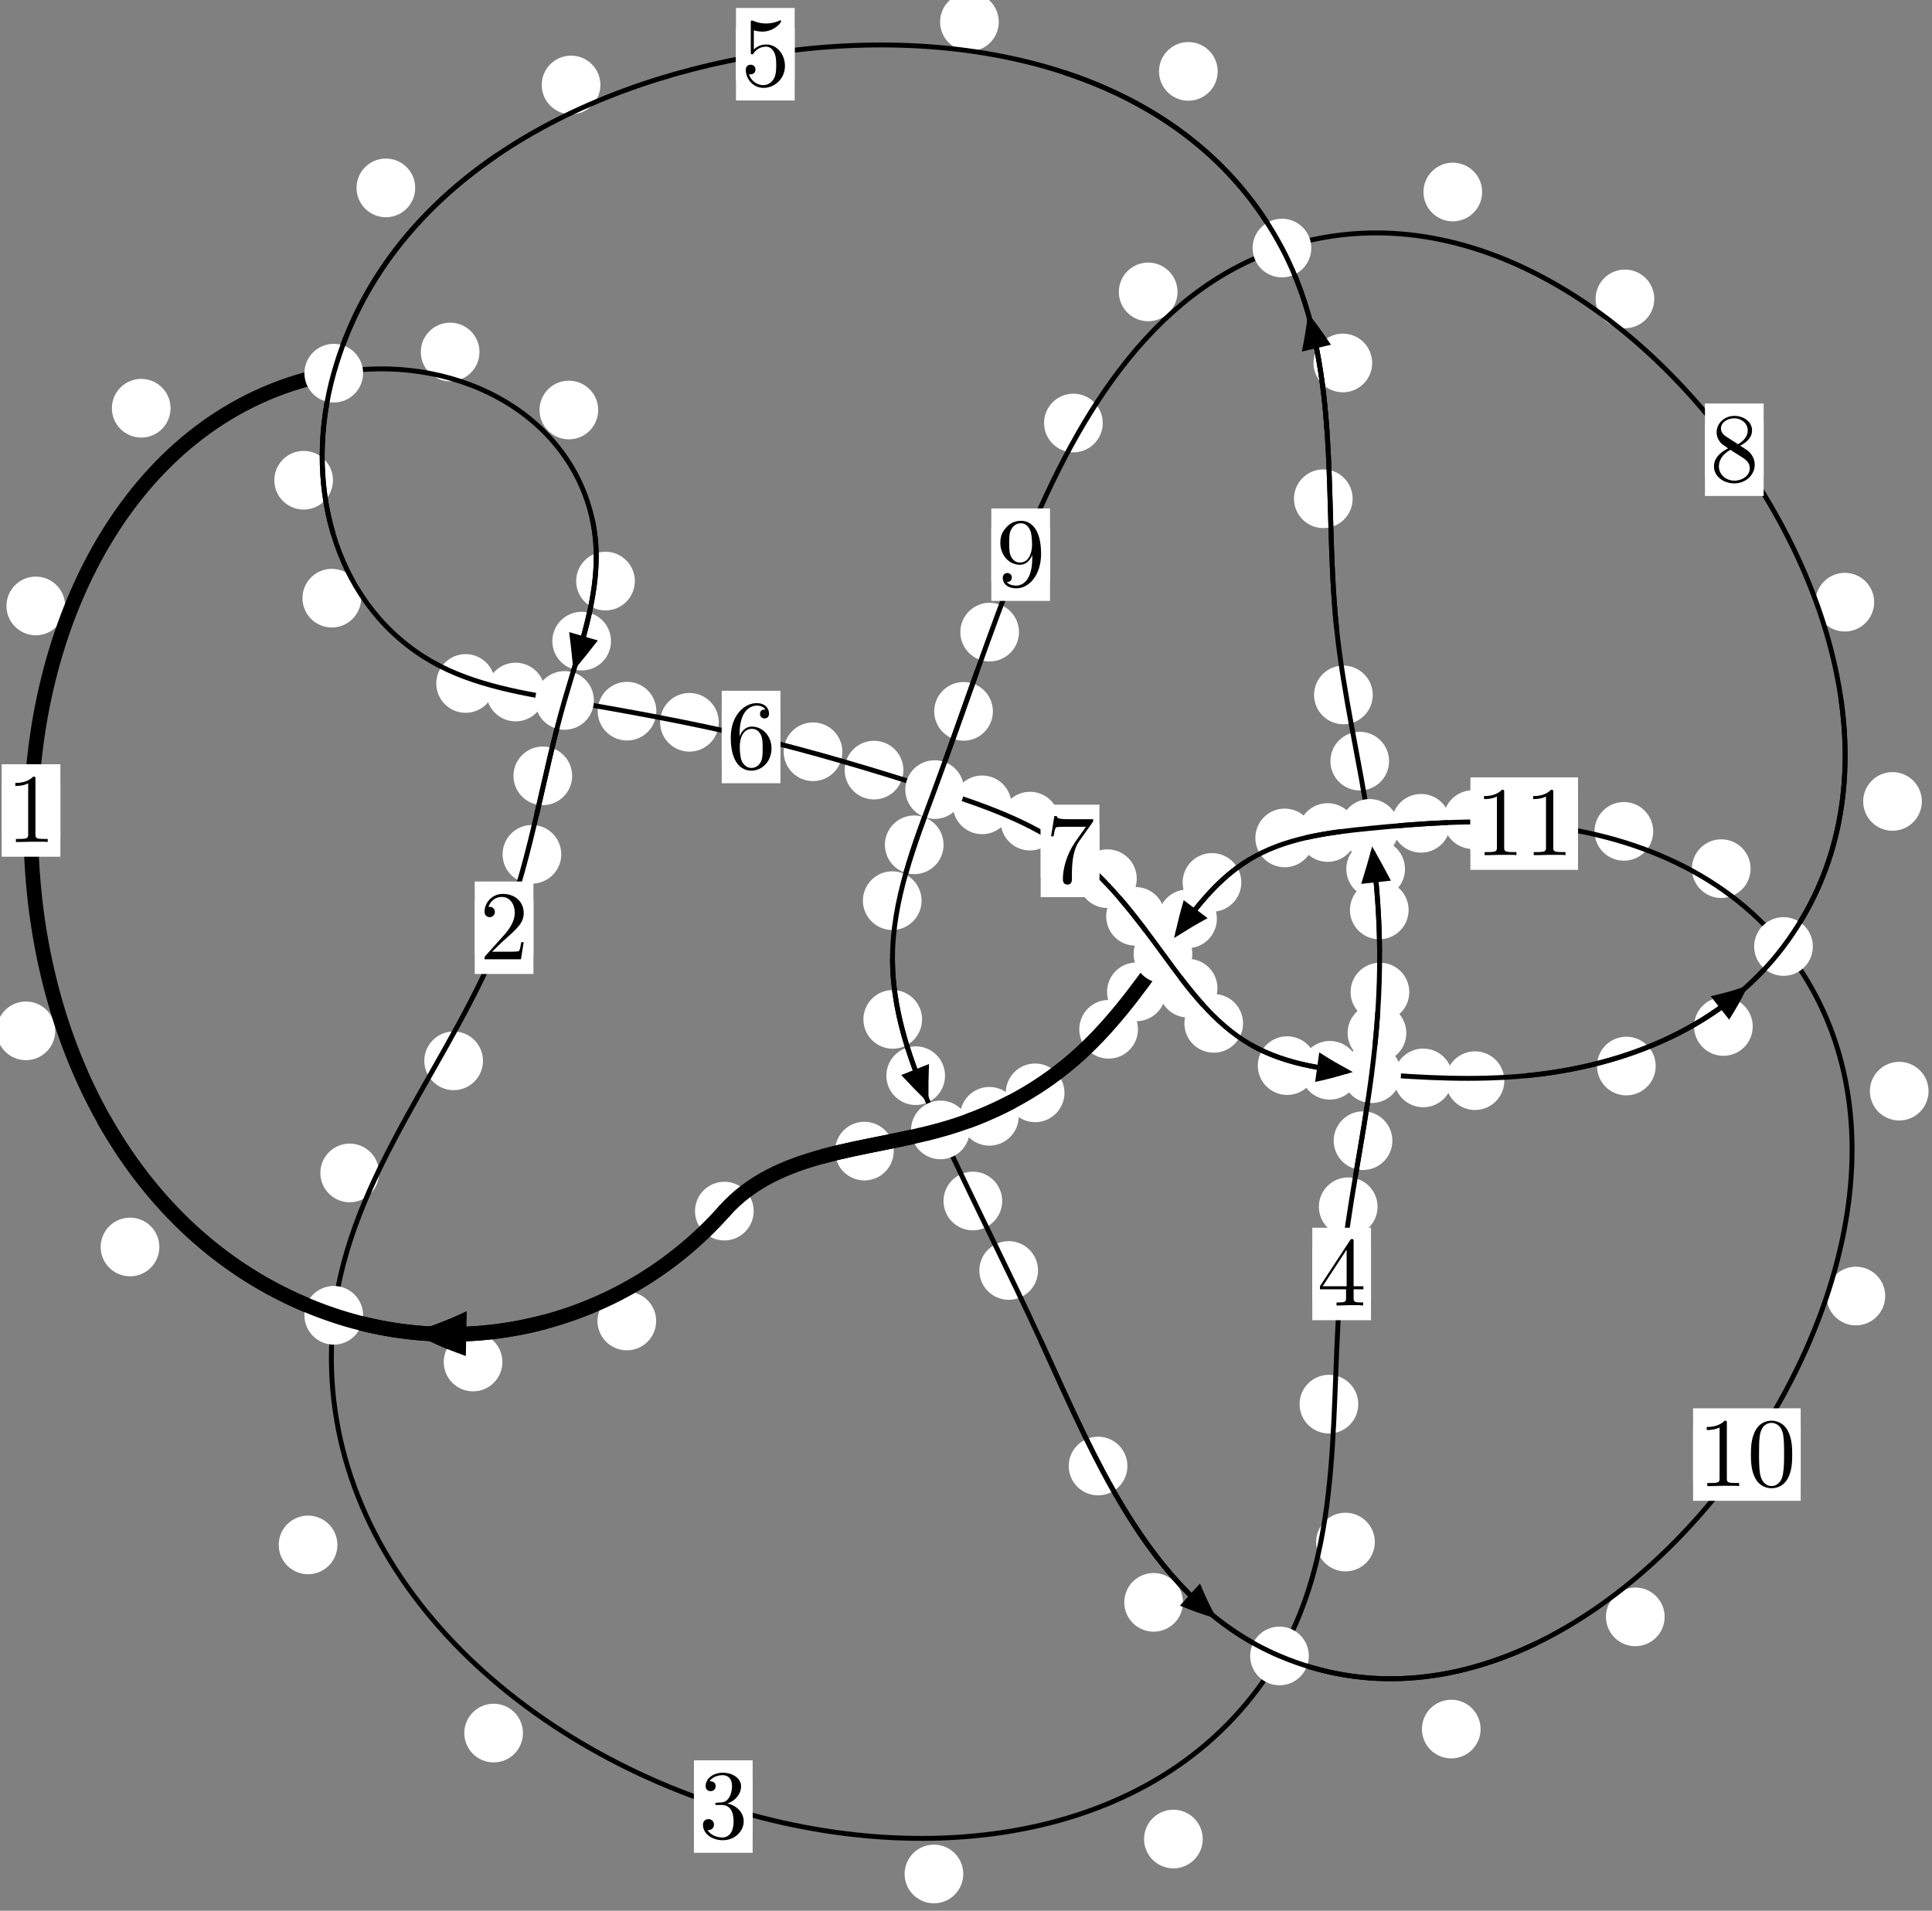 <?xml version="1.0"?>
<!-- Created by MetaPost 1.999 on 2021.07.06:0006 -->
<svg version="1.1" xmlns="http://www.w3.org/2000/svg" xmlns:xlink="http://www.w3.org/1999/xlink" width="196.815" height="194.664" viewBox="0 0 196.815 194.664">
<rect x="0" y="0" width="196.815" height="194.664" fill="#808080" stroke="none"/>
<!-- Original BoundingBox: -34.350357 -59.905960 162.464401 134.757782 -->
  <defs>
    <g transform="scale(0.01,0.01)" id="GLYPHcmr10_48">
      <path style="fill-rule: evenodd;" d="M460 -320C460 -400,455 -480,420 -554C374 -650,292 -666,250 -666C190 -666,117 -640,76 -547C44 -478,39 -400,39 -320C39 -245,43 -155,84 -79C127 2,200 22,249 22C303 22,379 1,423 -94C455 -163,460 -241,460 -320M249 -0C210 -0,151 -25,133 -121C122 -181,122 -273,122 -332C122 -396,122 -462,130 -516C149 -635,224 -644,249 -644C282 -644,348 -626,367 -527C377 -471,377 -395,377 -332C377 -257,377 -189,366 -125C351 -30,294 -0,249 -0"></path>
    </g>
    <g transform="scale(0.01,0.01)" id="GLYPHcmr10_49">
      <path style="fill-rule: evenodd;" d="M294 -640C294 -664,294 -666,271 -666C209 -602,121 -602,89 -602L89 -571C109 -571,168 -571,220 -597L220 -79C220 -43,217 -31,127 -31L95 -31L95 -0L257 -0L130 -3L217 -3L257 -3L297 -3L384 -3L419 -0L419 -31L387 -31C297 -31,294 -42,294 -79"></path>
    </g>
    <g transform="scale(0.01,0.01)" id="GLYPHcmr10_50">
      <path style="fill-rule: evenodd;" d="M127 -77L233 -180C389 -318,449 -372,449 -472C449 -586,359 -666,237 -666C124 -666,50 -574,50 -485C50 -429,100 -429,103 -429C120 -429,155 -441,155 -482C155 -508,137 -534,102 -534C94 -534,92 -534,89 -533C112 -598,166 -635,224 -635C315 -635,358 -554,358 -472C358 -392,308 -313,253 -251L61 -37C50 -26,50 -24,50 -0L421 -0L449 -174L424 -174C419 -144,412 -100,402 -85C395 -77,329 -77,307 -77"></path>
    </g>
    <g transform="scale(0.01,0.01)" id="GLYPHcmr10_51">
      <path style="fill-rule: evenodd;" d="M290 -352C372 -379,430 -449,430 -528C430 -610,342 -666,246 -666C145 -666,69 -606,69 -530C69 -497,91 -478,120 -478C151 -478,171 -500,171 -529C171 -579,124 -579,109 -579C140 -628,206 -641,242 -641C283 -641,338 -619,338 -529C338 -517,336 -459,310 -415C280 -367,246 -364,221 -363C213 -362,189 -360,182 -360C174 -359,167 -358,167 -348C167 -337,174 -337,191 -337L235 -337C317 -337,354 -269,354 -171C354 -35,285 -6,241 -6C198 -6,123 -23,88 -82C123 -77,154 -99,154 -137C154 -173,127 -193,98 -193C74 -193,42 -179,42 -135C42 -44,135 22,244 22C366 22,457 -69,457 -171C457 -253,394 -331,290 -352"></path>
    </g>
    <g transform="scale(0.01,0.01)" id="GLYPHcmr10_52">
      <path style="fill-rule: evenodd;" d="M294 -165L294 -78C294 -42,292 -31,218 -31L197 -31L197 -0L332 -0L238 -3L290 -3L332 -3L374 -3L427 -3L468 -0L468 -31L447 -31C373 -31,371 -42,371 -78L371 -165L471 -165L471 -196L371 -196L371 -651C371 -671,371 -677,355 -677C346 -677,343 -677,335 -665L28 -196L28 -165M300 -196L56 -196L300 -569"></path>
    </g>
    <g transform="scale(0.01,0.01)" id="GLYPHcmr10_53">
      <path style="fill-rule: evenodd;" d="M449 -201C449 -320,367 -420,259 -420C211 -420,168 -404,132 -369L132 -564C152 -558,185 -551,217 -551C340 -551,410 -642,410 -655C410 -661,407 -666,400 -666C399 -666,397 -666,392 -663C372 -654,323 -634,256 -634C216 -634,170 -641,123 -662C115 -665,113 -665,111 -665C101 -665,101 -657,101 -641L101 -345C101 -327,101 -319,115 -319C122 -319,124 -322,128 -328C139 -344,176 -398,257 -398C309 -398,334 -352,342 -334C358 -297,360 -258,360 -208C360 -173,360 -113,336 -71C312 -32,275 -6,229 -6C156 -6,99 -59,82 -118C85 -117,88 -116,99 -116C132 -116,149 -141,149 -165C149 -189,132 -214,99 -214C85 -214,50 -207,50 -161C50 -75,119 22,231 22C347 22,449 -74,449 -201"></path>
    </g>
    <g transform="scale(0.01,0.01)" id="GLYPHcmr10_54">
      <path style="fill-rule: evenodd;" d="M132 -328L132 -352C132 -605,256 -641,307 -641C331 -641,373 -635,395 -601C380 -601,340 -601,340 -556C340 -525,364 -510,386 -510C402 -510,432 -519,432 -558C432 -618,388 -666,305 -666C177 -666,42 -537,42 -316C42 -49,158 22,251 22C362 22,457 -72,457 -204C457 -331,368 -427,257 -427C189 -427,152 -376,132 -328M251 -6C188 -6,158 -66,152 -81C134 -128,134 -208,134 -226C134 -304,166 -404,256 -404C272 -404,318 -404,349 -342C367 -305,367 -254,367 -205C367 -157,367 -107,350 -71C320 -11,274 -6,251 -6"></path>
    </g>
    <g transform="scale(0.01,0.01)" id="GLYPHcmr10_55">
      <path style="fill-rule: evenodd;" d="M476 -609C485 -621,485 -623,485 -644L242 -644C120 -644,118 -657,114 -676L89 -676L56 -470L81 -470C84 -486,93 -549,106 -561C113 -567,191 -567,204 -567L411 -567C400 -551,321 -442,299 -409C209 -274,176 -135,176 -33C176 -23,176 22,222 22C268 22,268 -23,268 -33L268 -84C268 -139,271 -194,279 -248C283 -271,297 -357,341 -419"></path>
    </g>
    <g transform="scale(0.01,0.01)" id="GLYPHcmr10_56">
      <path style="fill-rule: evenodd;" d="M163 -457C117 -487,113 -521,113 -538C113 -599,178 -641,249 -641C322 -641,386 -589,386 -517C386 -460,347 -412,287 -377M309 -362C381 -399,430 -451,430 -517C430 -609,341 -666,250 -666C150 -666,69 -592,69 -499C69 -481,71 -436,113 -389C124 -377,161 -352,186 -335C128 -306,42 -250,42 -151C42 -45,144 22,249 22C362 22,457 -61,457 -168C457 -204,446 -249,408 -291C389 -312,373 -322,309 -362M209 -320L332 -242C360 -223,407 -193,407 -132C407 -58,332 -6,250 -6C164 -6,92 -68,92 -151C92 -209,124 -273,209 -320"></path>
    </g>
    <g transform="scale(0.01,0.01)" id="GLYPHcmr10_57">
      <path style="fill-rule: evenodd;" d="M367 -318L367 -286C367 -52,263 -6,205 -6C188 -6,134 -8,107 -42C151 -42,159 -71,159 -88C159 -119,135 -134,113 -134C97 -134,67 -125,67 -86C67 -19,121 22,206 22C335 22,457 -114,457 -329C457 -598,342 -666,253 -666C198 -666,149 -648,106 -603C65 -558,42 -516,42 -441C42 -316,130 -218,242 -218C303 -218,344 -260,367 -318M243 -241C227 -241,181 -241,150 -304C132 -341,132 -391,132 -440C132 -494,132 -541,153 -578C180 -628,218 -641,253 -641C299 -641,332 -607,349 -562C361 -530,365 -467,365 -421C365 -338,331 -241,243 -241"></path>
    </g>
  </defs>
  <path d="M66.843 134.581C66.843 133.788,66.528 133.028,65.968 132.467C65.407 131.907,64.647 131.592,63.854 131.592C63.062 131.592,62.301 131.907,61.741 132.467C61.181 133.028,60.866 133.788,60.866 134.581C60.866 135.373,61.181 136.133,61.741 136.694C62.301 137.254,63.062 137.569,63.854 137.569C64.647 137.569,65.407 137.254,65.968 136.694C66.528 136.133,66.843 135.373,66.843 134.581Z" style="fill: rgb(100%,100%,100%);stroke: none;"></path>
  <path d="M76.779 123.385C76.779 122.592,76.464 121.832,75.903 121.271C75.343 120.711,74.583 120.396,73.79 120.396C72.997 120.396,72.237 120.711,71.677 121.271C71.116 121.832,70.801 122.592,70.801 123.385C70.801 124.177,71.116 124.938,71.677 125.498C72.237 126.059,72.997 126.374,73.79 126.374C74.583 126.374,75.343 126.059,75.903 125.498C76.464 124.938,76.779 124.177,76.779 123.385Z" style="fill: rgb(100%,100%,100%);stroke: none;"></path>
  <path d="M16.234 127.04C16.234 126.248,15.919 125.487,15.358 124.927C14.798 124.366,14.038 124.051,13.245 124.051C12.452 124.051,11.692 124.366,11.132 124.927C10.571 125.487,10.256 126.248,10.256 127.04C10.256 127.833,10.571 128.593,11.132 129.154C11.692 129.714,12.452 130.029,13.245 130.029C14.038 130.029,14.798 129.714,15.358 129.154C15.919 128.593,16.234 127.833,16.234 127.04Z" style="fill: rgb(100%,100%,100%);stroke: none;"></path>
  <path d="M51.181 138.759C51.181 137.966,50.866 137.206,50.305 136.646C49.745 136.085,48.985 135.77,48.192 135.77C47.399 135.77,46.639 136.085,46.079 136.646C45.518 137.206,45.203 137.966,45.203 138.759C45.203 139.552,45.518 140.312,46.079 140.872C46.639 141.433,47.399 141.748,48.192 141.748C48.985 141.748,49.745 141.433,50.305 140.872C50.866 140.312,51.181 139.552,51.181 138.759Z" style="fill: rgb(100%,100%,100%);stroke: none;"></path>
  <path d="M6.634 61.732C6.634 60.939,6.319 60.179,5.759 59.619C5.198 59.058,4.438 58.743,3.645 58.743C2.853 58.743,2.092 59.058,1.532 59.619C0.972 60.179,0.657 60.939,0.657 61.732C0.657 62.525,0.972 63.285,1.532 63.845C2.092 64.406,2.853 64.721,3.645 64.721C4.438 64.721,5.198 64.406,5.759 63.845C6.319 63.285,6.634 62.525,6.634 61.732Z" style="fill: rgb(100%,100%,100%);stroke: none;"></path>
  <path d="M5.627 105.02C5.627 104.228,5.312 103.467,4.752 102.907C4.191 102.347,3.431 102.032,2.638 102.032C1.846 102.032,1.086 102.347,0.525 102.907C-0.035 103.467,-0.35 104.228,-0.35 105.02C-0.35 105.813,-0.035 106.573,0.525 107.134C1.086 107.694,1.846 108.009,2.638 108.009C3.431 108.009,4.191 107.694,4.752 107.134C5.312 106.573,5.627 105.813,5.627 105.02Z" style="fill: rgb(100%,100%,100%);stroke: none;"></path>
  <path d="M48.847 35.859C48.847 35.066,48.532 34.306,47.972 33.746C47.411 33.185,46.651 32.87,45.858 32.87C45.066 32.87,44.305 33.185,43.745 33.746C43.184 34.306,42.869 35.066,42.869 35.859C42.869 36.652,43.184 37.412,43.745 37.972C44.305 38.533,45.066 38.848,45.858 38.848C46.651 38.848,47.411 38.533,47.972 37.972C48.532 37.412,48.847 36.652,48.847 35.859Z" style="fill: rgb(100%,100%,100%);stroke: none;"></path>
  <path d="M17.375 41.59C17.375 40.797,17.06 40.037,16.5 39.477C15.939 38.916,15.179 38.601,14.386 38.601C13.594 38.601,12.833 38.916,12.273 39.477C11.712 40.037,11.398 40.797,11.398 41.59C11.398 42.383,11.712 43.143,12.273 43.703C12.833 44.264,13.594 44.579,14.386 44.579C15.179 44.579,15.939 44.264,16.5 43.703C17.06 43.143,17.375 42.383,17.375 41.59Z" style="fill: rgb(100%,100%,100%);stroke: none;"></path>
  <path d="M64.672 59.2C64.672 58.407,64.357 57.647,63.796 57.087C63.236 56.526,62.476 56.211,61.683 56.211C60.89 56.211,60.13 56.526,59.57 57.087C59.009 57.647,58.694 58.407,58.694 59.2C58.694 59.993,59.009 60.753,59.57 61.313C60.13 61.874,60.89 62.189,61.683 62.189C62.476 62.189,63.236 61.874,63.796 61.313C64.357 60.753,64.672 59.993,64.672 59.2Z" style="fill: rgb(100%,100%,100%);stroke: none;"></path>
  <path d="M60.938 41.771C60.938 40.978,60.624 40.218,60.063 39.657C59.503 39.097,58.742 38.782,57.95 38.782C57.157 38.782,56.397 39.097,55.836 39.657C55.276 40.218,54.961 40.978,54.961 41.771C54.961 42.563,55.276 43.324,55.836 43.884C56.397 44.444,57.157 44.759,57.95 44.759C58.742 44.759,59.503 44.444,60.063 43.884C60.624 43.324,60.938 42.563,60.938 41.771Z" style="fill: rgb(100%,100%,100%);stroke: none;"></path>
  <path d="M58.285 79.042C58.285 78.249,57.97 77.489,57.409 76.929C56.849 76.368,56.089 76.053,55.296 76.053C54.503 76.053,53.743 76.368,53.183 76.929C52.622 77.489,52.307 78.249,52.307 79.042C52.307 79.835,52.622 80.595,53.183 81.155C53.743 81.716,54.503 82.031,55.296 82.031C56.089 82.031,56.849 81.716,57.409 81.155C57.97 80.595,58.285 79.835,58.285 79.042Z" style="fill: rgb(100%,100%,100%);stroke: none;"></path>
  <path d="M62.244 65.318C62.244 64.525,61.93 63.765,61.369 63.204C60.809 62.644,60.048 62.329,59.256 62.329C58.463 62.329,57.703 62.644,57.142 63.204C56.582 63.765,56.267 64.525,56.267 65.318C56.267 66.11,56.582 66.87,57.142 67.431C57.703 67.991,58.463 68.306,59.256 68.306C60.048 68.306,60.809 67.991,61.369 67.431C61.93 66.87,62.244 66.11,62.244 65.318Z" style="fill: rgb(100%,100%,100%);stroke: none;"></path>
  <path d="M49.201 108.074C49.201 107.281,48.886 106.521,48.326 105.961C47.766 105.4,47.005 105.085,46.213 105.085C45.42 105.085,44.66 105.4,44.099 105.961C43.539 106.521,43.224 107.281,43.224 108.074C43.224 108.867,43.539 109.627,44.099 110.187C44.66 110.748,45.42 111.063,46.213 111.063C47.005 111.063,47.766 110.748,48.326 110.187C48.886 109.627,49.201 108.867,49.201 108.074Z" style="fill: rgb(100%,100%,100%);stroke: none;"></path>
  <path d="M57.177 87.036C57.177 86.243,56.862 85.483,56.302 84.922C55.741 84.362,54.981 84.047,54.188 84.047C53.396 84.047,52.635 84.362,52.075 84.922C51.515 85.483,51.2 86.243,51.2 87.036C51.2 87.828,51.515 88.589,52.075 89.149C52.635 89.71,53.396 90.024,54.188 90.024C54.981 90.024,55.741 89.71,56.302 89.149C56.862 88.589,57.177 87.828,57.177 87.036Z" style="fill: rgb(100%,100%,100%);stroke: none;"></path>
  <path d="M34.37 157.393C34.37 156.601,34.056 155.841,33.495 155.28C32.935 154.72,32.174 154.405,31.382 154.405C30.589 154.405,29.829 154.72,29.268 155.28C28.708 155.841,28.393 156.601,28.393 157.393C28.393 158.186,28.708 158.946,29.268 159.507C29.829 160.067,30.589 160.382,31.382 160.382C32.174 160.382,32.935 160.067,33.495 159.507C34.056 158.946,34.37 158.186,34.37 157.393Z" style="fill: rgb(100%,100%,100%);stroke: none;"></path>
  <path d="M38.612 119.497C38.612 118.704,38.297 117.944,37.737 117.383C37.176 116.823,36.416 116.508,35.623 116.508C34.831 116.508,34.07 116.823,33.51 117.383C32.949 117.944,32.635 118.704,32.635 119.497C32.635 120.289,32.949 121.049,33.51 121.61C34.07 122.17,34.831 122.485,35.623 122.485C36.416 122.485,37.176 122.17,37.737 121.61C38.297 121.049,38.612 120.289,38.612 119.497Z" style="fill: rgb(100%,100%,100%);stroke: none;"></path>
  <path d="M98.13 190.917C98.13 190.125,97.815 189.364,97.255 188.804C96.694 188.243,95.934 187.928,95.141 187.928C94.349 187.928,93.588 188.243,93.028 188.804C92.467 189.364,92.152 190.125,92.152 190.917C92.152 191.71,92.467 192.47,93.028 193.031C93.588 193.591,94.349 193.906,95.141 193.906C95.934 193.906,96.694 193.591,97.255 193.031C97.815 192.47,98.13 191.71,98.13 190.917Z" style="fill: rgb(100%,100%,100%);stroke: none;"></path>
  <path d="M53.275 176.563C53.275 175.77,52.96 175.01,52.4 174.45C51.839 173.889,51.079 173.574,50.286 173.574C49.494 173.574,48.733 173.889,48.173 174.45C47.613 175.01,47.298 175.77,47.298 176.563C47.298 177.356,47.613 178.116,48.173 178.676C48.733 179.237,49.494 179.552,50.286 179.552C51.079 179.552,51.839 179.237,52.4 178.676C52.96 178.116,53.275 177.356,53.275 176.563Z" style="fill: rgb(100%,100%,100%);stroke: none;"></path>
  <path d="M140.054 157.101C140.054 156.308,139.739 155.548,139.179 154.988C138.618 154.427,137.858 154.112,137.065 154.112C136.273 154.112,135.512 154.427,134.952 154.988C134.391 155.548,134.076 156.308,134.076 157.101C134.076 157.894,134.391 158.654,134.952 159.214C135.512 159.775,136.273 160.09,137.065 160.09C137.858 160.09,138.618 159.775,139.179 159.214C139.739 158.654,140.054 157.894,140.054 157.101Z" style="fill: rgb(100%,100%,100%);stroke: none;"></path>
  <path d="M122.523 187.359C122.523 186.566,122.208 185.806,121.648 185.245C121.087 184.685,120.327 184.37,119.534 184.37C118.742 184.37,117.982 184.685,117.421 185.245C116.861 185.806,116.546 186.566,116.546 187.359C116.546 188.151,116.861 188.912,117.421 189.472C117.982 190.033,118.742 190.347,119.534 190.347C120.327 190.347,121.087 190.033,121.648 189.472C122.208 188.912,122.523 188.151,122.523 187.359Z" style="fill: rgb(100%,100%,100%);stroke: none;"></path>
  <path d="M140.332 122.942C140.332 122.149,140.017 121.389,139.457 120.829C138.896 120.268,138.136 119.953,137.343 119.953C136.551 119.953,135.791 120.268,135.23 120.829C134.67 121.389,134.355 122.149,134.355 122.942C134.355 123.735,134.67 124.495,135.23 125.055C135.791 125.616,136.551 125.931,137.343 125.931C138.136 125.931,138.896 125.616,139.457 125.055C140.017 124.495,140.332 123.735,140.332 122.942Z" style="fill: rgb(100%,100%,100%);stroke: none;"></path>
  <path d="M138.368 143.052C138.368 142.26,138.053 141.499,137.493 140.939C136.932 140.378,136.172 140.064,135.38 140.064C134.587 140.064,133.827 140.378,133.266 140.939C132.706 141.499,132.391 142.26,132.391 143.052C132.391 143.845,132.706 144.605,133.266 145.166C133.827 145.726,134.587 146.041,135.38 146.041C136.172 146.041,136.932 145.726,137.493 145.166C138.053 144.605,138.368 143.845,138.368 143.052Z" style="fill: rgb(100%,100%,100%);stroke: none;"></path>
  <path d="M143.261 105.242C143.261 104.449,142.946 103.689,142.386 103.128C141.825 102.568,141.065 102.253,140.272 102.253C139.48 102.253,138.719 102.568,138.159 103.128C137.598 103.689,137.284 104.449,137.284 105.242C137.284 106.034,137.598 106.795,138.159 107.355C138.719 107.916,139.48 108.23,140.272 108.23C141.065 108.23,141.825 107.916,142.386 107.355C142.946 106.795,143.261 106.034,143.261 105.242Z" style="fill: rgb(100%,100%,100%);stroke: none;"></path>
  <path d="M141.842 116.209C141.842 115.417,141.527 114.657,140.967 114.096C140.406 113.536,139.646 113.221,138.853 113.221C138.061 113.221,137.301 113.536,136.74 114.096C136.18 114.657,135.865 115.417,135.865 116.209C135.865 117.002,136.18 117.762,136.74 118.323C137.301 118.883,138.061 119.198,138.853 119.198C139.646 119.198,140.406 118.883,140.967 118.323C141.527 117.762,141.842 117.002,141.842 116.209Z" style="fill: rgb(100%,100%,100%);stroke: none;"></path>
  <path d="M143.498 92.704C143.498 91.911,143.184 91.151,142.623 90.591C142.063 90.03,141.302 89.715,140.51 89.715C139.717 89.715,138.957 90.03,138.396 90.591C137.836 91.151,137.521 91.911,137.521 92.704C137.521 93.497,137.836 94.257,138.396 94.817C138.957 95.378,139.717 95.693,140.51 95.693C141.302 95.693,142.063 95.378,142.623 94.817C143.184 94.257,143.498 93.497,143.498 92.704Z" style="fill: rgb(100%,100%,100%);stroke: none;"></path>
  <path d="M143.565 101.068C143.565 100.275,143.25 99.515,142.69 98.954C142.129 98.394,141.369 98.079,140.576 98.079C139.784 98.079,139.023 98.394,138.463 98.954C137.902 99.515,137.587 100.275,137.587 101.068C137.587 101.86,137.902 102.621,138.463 103.181C139.023 103.741,139.784 104.056,140.576 104.056C141.369 104.056,142.129 103.741,142.69 103.181C143.25 102.621,143.565 101.86,143.565 101.068Z" style="fill: rgb(100%,100%,100%);stroke: none;"></path>
  <path d="M141.507 77.544C141.507 76.751,141.192 75.991,140.632 75.43C140.071 74.87,139.311 74.555,138.519 74.555C137.726 74.555,136.966 74.87,136.405 75.43C135.845 75.991,135.53 76.751,135.53 77.544C135.53 78.337,135.845 79.097,136.405 79.657C136.966 80.218,137.726 80.533,138.519 80.533C139.311 80.533,140.071 80.218,140.632 79.657C141.192 79.097,141.507 78.337,141.507 77.544Z" style="fill: rgb(100%,100%,100%);stroke: none;"></path>
  <path d="M143.128 88.532C143.128 87.739,142.813 86.979,142.252 86.418C141.692 85.858,140.932 85.543,140.139 85.543C139.346 85.543,138.586 85.858,138.026 86.418C137.465 86.979,137.15 87.739,137.15 88.532C137.15 89.324,137.465 90.085,138.026 90.645C138.586 91.205,139.346 91.52,140.139 91.52C140.932 91.52,141.692 91.205,142.252 90.645C142.813 90.085,143.128 89.324,143.128 88.532Z" style="fill: rgb(100%,100%,100%);stroke: none;"></path>
  <path d="M137.795 50.811C137.795 50.018,137.48 49.258,136.92 48.697C136.359 48.137,135.599 47.822,134.807 47.822C134.014 47.822,133.254 48.137,132.693 48.697C132.133 49.258,131.818 50.018,131.818 50.811C131.818 51.603,132.133 52.364,132.693 52.924C133.254 53.484,134.014 53.799,134.807 53.799C135.599 53.799,136.359 53.484,136.92 52.924C137.48 52.364,137.795 51.603,137.795 50.811Z" style="fill: rgb(100%,100%,100%);stroke: none;"></path>
  <path d="M139.844 70.797C139.844 70.005,139.529 69.244,138.968 68.684C138.408 68.123,137.648 67.808,136.855 67.808C136.062 67.808,135.302 68.123,134.742 68.684C134.181 69.244,133.866 70.005,133.866 70.797C133.866 71.59,134.181 72.35,134.742 72.911C135.302 73.471,136.062 73.786,136.855 73.786C137.648 73.786,138.408 73.471,138.968 72.911C139.529 72.35,139.844 71.59,139.844 70.797Z" style="fill: rgb(100%,100%,100%);stroke: none;"></path>
  <path d="M124.047 7.273C124.047 6.48,123.732 5.72,123.171 5.16C122.611 4.599,121.851 4.284,121.058 4.284C120.265 4.284,119.505 4.599,118.945 5.16C118.384 5.72,118.069 6.48,118.069 7.273C118.069 8.066,118.384 8.826,118.945 9.386C119.505 9.947,120.265 10.262,121.058 10.262C121.851 10.262,122.611 9.947,123.171 9.386C123.732 8.826,124.047 8.066,124.047 7.273Z" style="fill: rgb(100%,100%,100%);stroke: none;"></path>
  <path d="M139.785 36.979C139.785 36.186,139.47 35.426,138.91 34.866C138.349 34.305,137.589 33.99,136.797 33.99C136.004 33.99,135.244 34.305,134.683 34.866C134.123 35.426,133.808 36.186,133.808 36.979C133.808 37.772,134.123 38.532,134.683 39.092C135.244 39.653,136.004 39.968,136.797 39.968C137.589 39.968,138.349 39.653,138.91 39.092C139.47 38.532,139.785 37.772,139.785 36.979Z" style="fill: rgb(100%,100%,100%);stroke: none;"></path>
  <path d="M61.164 8.655C61.164 7.863,60.849 7.103,60.288 6.542C59.728 5.982,58.968 5.667,58.175 5.667C57.382 5.667,56.622 5.982,56.062 6.542C55.501 7.103,55.186 7.863,55.186 8.655C55.186 9.448,55.501 10.208,56.062 10.769C56.622 11.329,57.382 11.644,58.175 11.644C58.968 11.644,59.728 11.329,60.288 10.769C60.849 10.208,61.164 9.448,61.164 8.655Z" style="fill: rgb(100%,100%,100%);stroke: none;"></path>
  <path d="M101.746 2.231C101.746 1.438,101.431 0.678,100.871 0.118C100.31 -0.443,99.55 -0.758,98.758 -0.758C97.965 -0.758,97.205 -0.443,96.644 0.118C96.084 0.678,95.769 1.438,95.769 2.231C95.769 3.024,96.084 3.784,96.644 4.344C97.205 4.905,97.965 5.22,98.758 5.22C99.55 5.22,100.31 4.905,100.871 4.344C101.431 3.784,101.746 3.024,101.746 2.231Z" style="fill: rgb(100%,100%,100%);stroke: none;"></path>
  <path d="M33.921 48.926C33.921 48.133,33.606 47.373,33.046 46.812C32.486 46.252,31.725 45.937,30.933 45.937C30.14 45.937,29.38 46.252,28.819 46.812C28.259 47.373,27.944 48.133,27.944 48.926C27.944 49.718,28.259 50.479,28.819 51.039C29.38 51.6,30.14 51.915,30.933 51.915C31.725 51.915,32.486 51.6,33.046 51.039C33.606 50.479,33.921 49.718,33.921 48.926Z" style="fill: rgb(100%,100%,100%);stroke: none;"></path>
  <path d="M42.297 19.142C42.297 18.349,41.982 17.589,41.422 17.029C40.861 16.468,40.101 16.153,39.308 16.153C38.516 16.153,37.756 16.468,37.195 17.029C36.635 17.589,36.32 18.349,36.32 19.142C36.32 19.935,36.635 20.695,37.195 21.255C37.756 21.816,38.516 22.131,39.308 22.131C40.101 22.131,40.861 21.816,41.422 21.255C41.982 20.695,42.297 19.935,42.297 19.142Z" style="fill: rgb(100%,100%,100%);stroke: none;"></path>
  <path d="M50.422 69.63C50.422 68.838,50.107 68.077,49.546 67.517C48.986 66.956,48.226 66.641,47.433 66.641C46.64 66.641,45.88 66.956,45.32 67.517C44.759 68.077,44.444 68.838,44.444 69.63C44.444 70.423,44.759 71.183,45.32 71.744C45.88 72.304,46.64 72.619,47.433 72.619C48.226 72.619,48.986 72.304,49.546 71.744C50.107 71.183,50.422 70.423,50.422 69.63Z" style="fill: rgb(100%,100%,100%);stroke: none;"></path>
  <path d="M36.79 60.939C36.79 60.147,36.475 59.387,35.915 58.826C35.354 58.266,34.594 57.951,33.801 57.951C33.009 57.951,32.249 58.266,31.688 58.826C31.128 59.387,30.813 60.147,30.813 60.939C30.813 61.732,31.128 62.492,31.688 63.053C32.249 63.613,33.009 63.928,33.801 63.928C34.594 63.928,35.354 63.613,35.915 63.053C36.475 62.492,36.79 61.732,36.79 60.939Z" style="fill: rgb(100%,100%,100%);stroke: none;"></path>
  <path d="M66.864 72.452C66.864 71.659,66.549 70.899,65.989 70.339C65.428 69.778,64.668 69.463,63.875 69.463C63.083 69.463,62.322 69.778,61.762 70.339C61.201 70.899,60.886 71.659,60.886 72.452C60.886 73.245,61.201 74.005,61.762 74.565C62.322 75.126,63.083 75.441,63.875 75.441C64.668 75.441,65.428 75.126,65.989 74.565C66.549 74.005,66.864 73.245,66.864 72.452Z" style="fill: rgb(100%,100%,100%);stroke: none;"></path>
  <path d="M55.514 70.503C55.514 69.71,55.199 68.95,54.638 68.389C54.078 67.829,53.318 67.514,52.525 67.514C51.732 67.514,50.972 67.829,50.412 68.389C49.851 68.95,49.536 69.71,49.536 70.503C49.536 71.295,49.851 72.055,50.412 72.616C50.972 73.176,51.732 73.491,52.525 73.491C53.318 73.491,54.078 73.176,54.638 72.616C55.199 72.055,55.514 71.295,55.514 70.503Z" style="fill: rgb(100%,100%,100%);stroke: none;"></path>
  <path d="M85.812 76.589C85.812 75.796,85.497 75.036,84.937 74.475C84.376 73.915,83.616 73.6,82.823 73.6C82.031 73.6,81.27 73.915,80.71 74.475C80.149 75.036,79.835 75.796,79.835 76.589C79.835 77.381,80.149 78.142,80.71 78.702C81.27 79.262,82.031 79.577,82.823 79.577C83.616 79.577,84.376 79.262,84.937 78.702C85.497 78.142,85.812 77.381,85.812 76.589Z" style="fill: rgb(100%,100%,100%);stroke: none;"></path>
  <path d="M73.222 73.586C73.222 72.793,72.907 72.033,72.347 71.473C71.786 70.912,71.026 70.597,70.234 70.597C69.441 70.597,68.681 70.912,68.12 71.473C67.56 72.033,67.245 72.793,67.245 73.586C67.245 74.379,67.56 75.139,68.12 75.699C68.681 76.26,69.441 76.575,70.234 76.575C71.026 76.575,71.786 76.26,72.347 75.699C72.907 75.139,73.222 74.379,73.222 73.586Z" style="fill: rgb(100%,100%,100%);stroke: none;"></path>
  <path d="M103.04 81.997C103.04 81.204,102.725 80.444,102.164 79.884C101.604 79.323,100.844 79.008,100.051 79.008C99.258 79.008,98.498 79.323,97.938 79.884C97.377 80.444,97.062 81.204,97.062 81.997C97.062 82.79,97.377 83.55,97.938 84.11C98.498 84.671,99.258 84.986,100.051 84.986C100.844 84.986,101.604 84.671,102.164 84.11C102.725 83.55,103.04 82.79,103.04 81.997Z" style="fill: rgb(100%,100%,100%);stroke: none;"></path>
  <path d="M92.027 78.457C92.027 77.664,91.712 76.904,91.151 76.344C90.591 75.783,89.831 75.468,89.038 75.468C88.245 75.468,87.485 75.783,86.925 76.344C86.364 76.904,86.049 77.664,86.049 78.457C86.049 79.25,86.364 80.01,86.925 80.57C87.485 81.131,88.245 81.446,89.038 81.446C89.831 81.446,90.591 81.131,91.151 80.57C91.712 80.01,92.027 79.25,92.027 78.457Z" style="fill: rgb(100%,100%,100%);stroke: none;"></path>
  <path d="M115.803 89.519C115.803 88.727,115.488 87.967,114.927 87.406C114.367 86.846,113.607 86.531,112.814 86.531C112.021 86.531,111.261 86.846,110.701 87.406C110.14 87.967,109.825 88.727,109.825 89.519C109.825 90.312,110.14 91.072,110.701 91.633C111.261 92.193,112.021 92.508,112.814 92.508C113.607 92.508,114.367 92.193,114.927 91.633C115.488 91.072,115.803 90.312,115.803 89.519Z" style="fill: rgb(100%,100%,100%);stroke: none;"></path>
  <path d="M107.912 83.655C107.912 82.862,107.597 82.102,107.037 81.542C106.476 80.981,105.716 80.666,104.924 80.666C104.131 80.666,103.371 80.981,102.81 81.542C102.25 82.102,101.935 82.862,101.935 83.655C101.935 84.448,102.25 85.208,102.81 85.768C103.371 86.329,104.131 86.644,104.924 86.644C105.716 86.644,106.476 86.329,107.037 85.768C107.597 85.208,107.912 84.448,107.912 83.655Z" style="fill: rgb(100%,100%,100%);stroke: none;"></path>
  <path d="M124.02 100.677C124.02 99.884,123.705 99.124,123.145 98.564C122.584 98.003,121.824 97.688,121.031 97.688C120.239 97.688,119.479 98.003,118.918 98.564C118.358 99.124,118.043 99.884,118.043 100.677C118.043 101.47,118.358 102.23,118.918 102.79C119.479 103.351,120.239 103.666,121.031 103.666C121.824 103.666,122.584 103.351,123.145 102.79C123.705 102.23,124.02 101.47,124.02 100.677Z" style="fill: rgb(100%,100%,100%);stroke: none;"></path>
  <path d="M118.666 93.358C118.666 92.565,118.351 91.805,117.791 91.244C117.23 90.684,116.47 90.369,115.677 90.369C114.885 90.369,114.125 90.684,113.564 91.244C113.004 91.805,112.689 92.565,112.689 93.358C112.689 94.15,113.004 94.911,113.564 95.471C114.125 96.032,114.885 96.346,115.677 96.346C116.47 96.346,117.23 96.032,117.791 95.471C118.351 94.911,118.666 94.15,118.666 93.358Z" style="fill: rgb(100%,100%,100%);stroke: none;"></path>
  <path d="M134.111 108.563C134.111 107.77,133.796 107.01,133.236 106.45C132.675 105.889,131.915 105.574,131.122 105.574C130.33 105.574,129.569 105.889,129.009 106.45C128.449 107.01,128.134 107.77,128.134 108.563C128.134 109.356,128.449 110.116,129.009 110.676C129.569 111.237,130.33 111.552,131.122 111.552C131.915 111.552,132.675 111.237,133.236 110.676C133.796 110.116,134.111 109.356,134.111 108.563Z" style="fill: rgb(100%,100%,100%);stroke: none;"></path>
  <path d="M126.631 104.259C126.631 103.466,126.316 102.706,125.756 102.146C125.195 101.585,124.435 101.27,123.642 101.27C122.85 101.27,122.09 101.585,121.529 102.146C120.969 102.706,120.654 103.466,120.654 104.259C120.654 105.052,120.969 105.812,121.529 106.372C122.09 106.933,122.85 107.248,123.642 107.248C124.435 107.248,125.195 106.933,125.756 106.372C126.316 105.812,126.631 105.052,126.631 104.259Z" style="fill: rgb(100%,100%,100%);stroke: none;"></path>
  <path d="M147.973 109.815C147.973 109.023,147.658 108.262,147.098 107.702C146.537 107.141,145.777 106.826,144.985 106.826C144.192 106.826,143.432 107.141,142.871 107.702C142.311 108.262,141.996 109.023,141.996 109.815C141.996 110.608,142.311 111.368,142.871 111.929C143.432 112.489,144.192 112.804,144.985 112.804C145.777 112.804,146.537 112.489,147.098 111.929C147.658 111.368,147.973 110.608,147.973 109.815Z" style="fill: rgb(100%,100%,100%);stroke: none;"></path>
  <path d="M138.46 109.039C138.46 108.247,138.145 107.486,137.584 106.926C137.024 106.365,136.264 106.051,135.471 106.051C134.678 106.051,133.918 106.365,133.358 106.926C132.797 107.486,132.482 108.247,132.482 109.039C132.482 109.832,132.797 110.592,133.358 111.153C133.918 111.713,134.678 112.028,135.471 112.028C136.264 112.028,137.024 111.713,137.584 111.153C138.145 110.592,138.46 109.832,138.46 109.039Z" style="fill: rgb(100%,100%,100%);stroke: none;"></path>
  <path d="M168.666 108.607C168.666 107.814,168.351 107.054,167.79 106.493C167.23 105.933,166.47 105.618,165.677 105.618C164.884 105.618,164.124 105.933,163.564 106.493C163.003 107.054,162.688 107.814,162.688 108.607C162.688 109.399,163.003 110.16,163.564 110.72C164.124 111.281,164.884 111.595,165.677 111.595C166.47 111.595,167.23 111.281,167.79 110.72C168.351 110.16,168.666 109.399,168.666 108.607Z" style="fill: rgb(100%,100%,100%);stroke: none;"></path>
  <path d="M153.248 110.096C153.248 109.303,152.933 108.543,152.373 107.983C151.812 107.422,151.052 107.107,150.259 107.107C149.467 107.107,148.707 107.422,148.146 107.983C147.586 108.543,147.271 109.303,147.271 110.096C147.271 110.889,147.586 111.649,148.146 112.209C148.707 112.77,149.467 113.085,150.259 113.085C151.052 113.085,151.812 112.77,152.373 112.209C152.933 111.649,153.248 110.889,153.248 110.096Z" style="fill: rgb(100%,100%,100%);stroke: none;"></path>
  <path d="M195.781 81.648C195.781 80.855,195.466 80.095,194.906 79.535C194.345 78.974,193.585 78.659,192.792 78.659C192 78.659,191.239 78.974,190.679 79.535C190.118 80.095,189.804 80.855,189.804 81.648C189.804 82.441,190.118 83.201,190.679 83.761C191.239 84.322,192 84.637,192.792 84.637C193.585 84.637,194.345 84.322,194.906 83.761C195.466 83.201,195.781 82.441,195.781 81.648Z" style="fill: rgb(100%,100%,100%);stroke: none;"></path>
  <path d="M178.554 104.576C178.554 103.784,178.239 103.023,177.678 102.463C177.118 101.902,176.358 101.587,175.565 101.587C174.772 101.587,174.012 101.902,173.452 102.463C172.891 103.023,172.576 103.784,172.576 104.576C172.576 105.369,172.891 106.129,173.452 106.69C174.012 107.25,174.772 107.565,175.565 107.565C176.358 107.565,177.118 107.25,177.678 106.69C178.239 106.129,178.554 105.369,178.554 104.576Z" style="fill: rgb(100%,100%,100%);stroke: none;"></path>
  <path d="M168.523 30.451C168.523 29.659,168.208 28.898,167.647 28.338C167.087 27.777,166.327 27.463,165.534 27.463C164.741 27.463,163.981 27.777,163.421 28.338C162.86 28.898,162.545 29.659,162.545 30.451C162.545 31.244,162.86 32.004,163.421 32.565C163.981 33.125,164.741 33.44,165.534 33.44C166.327 33.44,167.087 33.125,167.647 32.565C168.208 32.004,168.523 31.244,168.523 30.451Z" style="fill: rgb(100%,100%,100%);stroke: none;"></path>
  <path d="M190.923 61.347C190.923 60.554,190.609 59.794,190.048 59.234C189.488 58.673,188.727 58.358,187.935 58.358C187.142 58.358,186.382 58.673,185.821 59.234C185.261 59.794,184.946 60.554,184.946 61.347C184.946 62.14,185.261 62.9,185.821 63.46C186.382 64.021,187.142 64.336,187.935 64.336C188.727 64.336,189.488 64.021,190.048 63.46C190.609 62.9,190.923 62.14,190.923 61.347Z" style="fill: rgb(100%,100%,100%);stroke: none;"></path>
  <path d="M119.954 29.739C119.954 28.947,119.639 28.187,119.079 27.626C118.518 27.066,117.758 26.751,116.965 26.751C116.173 26.751,115.412 27.066,114.852 27.626C114.291 28.187,113.976 28.947,113.976 29.739C113.976 30.532,114.291 31.292,114.852 31.853C115.412 32.413,116.173 32.728,116.965 32.728C117.758 32.728,118.518 32.413,119.079 31.853C119.639 31.292,119.954 30.532,119.954 29.739Z" style="fill: rgb(100%,100%,100%);stroke: none;"></path>
  <path d="M150.988 19.561C150.988 18.768,150.673 18.008,150.113 17.447C149.552 16.887,148.792 16.572,147.999 16.572C147.207 16.572,146.447 16.887,145.886 17.447C145.326 18.008,145.011 18.768,145.011 19.561C145.011 20.353,145.326 21.114,145.886 21.674C146.447 22.235,147.207 22.55,147.999 22.55C148.792 22.55,149.552 22.235,150.113 21.674C150.673 21.114,150.988 20.353,150.988 19.561Z" style="fill: rgb(100%,100%,100%);stroke: none;"></path>
  <path d="M103.806 64.397C103.806 63.604,103.491 62.844,102.93 62.284C102.37 61.723,101.61 61.408,100.817 61.408C100.024 61.408,99.264 61.723,98.704 62.284C98.143 62.844,97.828 63.604,97.828 64.397C97.828 65.19,98.143 65.95,98.704 66.51C99.264 67.071,100.024 67.386,100.817 67.386C101.61 67.386,102.37 67.071,102.93 66.51C103.491 65.95,103.806 65.19,103.806 64.397Z" style="fill: rgb(100%,100%,100%);stroke: none;"></path>
  <path d="M112.337 43.096C112.337 42.303,112.022 41.543,111.462 40.983C110.901 40.422,110.141 40.107,109.348 40.107C108.555 40.107,107.795 40.422,107.235 40.983C106.674 41.543,106.359 42.303,106.359 43.096C106.359 43.889,106.674 44.649,107.235 45.209C107.795 45.77,108.555 46.085,109.348 46.085C110.141 46.085,110.901 45.77,111.462 45.209C112.022 44.649,112.337 43.889,112.337 43.096Z" style="fill: rgb(100%,100%,100%);stroke: none;"></path>
  <path d="M96.122 86.069C96.122 85.276,95.808 84.516,95.247 83.955C94.687 83.395,93.926 83.08,93.134 83.08C92.341 83.08,91.581 83.395,91.02 83.955C90.46 84.516,90.145 85.276,90.145 86.069C90.145 86.861,90.46 87.621,91.02 88.182C91.581 88.742,92.341 89.057,93.134 89.057C93.926 89.057,94.687 88.742,95.247 88.182C95.808 87.621,96.122 86.861,96.122 86.069Z" style="fill: rgb(100%,100%,100%);stroke: none;"></path>
  <path d="M101.147 72.472C101.147 71.68,100.832 70.92,100.271 70.359C99.711 69.799,98.951 69.484,98.158 69.484C97.365 69.484,96.605 69.799,96.045 70.359C95.484 70.92,95.169 71.68,95.169 72.472C95.169 73.265,95.484 74.025,96.045 74.586C96.605 75.146,97.365 75.461,98.158 75.461C98.951 75.461,99.711 75.146,100.271 74.586C100.832 74.025,101.147 73.265,101.147 72.472Z" style="fill: rgb(100%,100%,100%);stroke: none;"></path>
  <path d="M93.933 103.853C93.933 103.06,93.618 102.3,93.058 101.74C92.497 101.179,91.737 100.864,90.944 100.864C90.152 100.864,89.392 101.179,88.831 101.74C88.271 102.3,87.956 103.06,87.956 103.853C87.956 104.646,88.271 105.406,88.831 105.966C89.392 106.527,90.152 106.842,90.944 106.842C91.737 106.842,92.497 106.527,93.058 105.966C93.618 105.406,93.933 104.646,93.933 103.853Z" style="fill: rgb(100%,100%,100%);stroke: none;"></path>
  <path d="M93.882 91.756C93.882 90.964,93.567 90.203,93.007 89.643C92.446 89.083,91.686 88.768,90.893 88.768C90.101 88.768,89.341 89.083,88.78 89.643C88.22 90.203,87.905 90.964,87.905 91.756C87.905 92.549,88.22 93.309,88.78 93.87C89.341 94.43,90.101 94.745,90.893 94.745C91.686 94.745,92.446 94.43,93.007 93.87C93.567 93.309,93.882 92.549,93.882 91.756Z" style="fill: rgb(100%,100%,100%);stroke: none;"></path>
  <path d="M102.094 122.357C102.094 121.564,101.779 120.804,101.219 120.244C100.658 119.683,99.898 119.368,99.105 119.368C98.313 119.368,97.553 119.683,96.992 120.244C96.432 120.804,96.117 121.564,96.117 122.357C96.117 123.15,96.432 123.91,96.992 124.47C97.553 125.031,98.313 125.346,99.105 125.346C99.898 125.346,100.658 125.031,101.219 124.47C101.779 123.91,102.094 123.15,102.094 122.357Z" style="fill: rgb(100%,100%,100%);stroke: none;"></path>
  <path d="M96.271 109.588C96.271 108.795,95.956 108.035,95.396 107.474C94.835 106.914,94.075 106.599,93.283 106.599C92.49 106.599,91.73 106.914,91.169 107.474C90.609 108.035,90.294 108.795,90.294 109.588C90.294 110.38,90.609 111.14,91.169 111.701C91.73 112.261,92.49 112.576,93.283 112.576C94.075 112.576,94.835 112.261,95.396 111.701C95.956 111.14,96.271 110.38,96.271 109.588Z" style="fill: rgb(100%,100%,100%);stroke: none;"></path>
  <path d="M114.851 149.356C114.851 148.564,114.536 147.803,113.975 147.243C113.415 146.683,112.655 146.368,111.862 146.368C111.069 146.368,110.309 146.683,109.749 147.243C109.188 147.803,108.873 148.564,108.873 149.356C108.873 150.149,109.188 150.909,109.749 151.47C110.309 152.03,111.069 152.345,111.862 152.345C112.655 152.345,113.415 152.03,113.975 151.47C114.536 150.909,114.851 150.149,114.851 149.356Z" style="fill: rgb(100%,100%,100%);stroke: none;"></path>
  <path d="M105.745 129.435C105.745 128.642,105.43 127.882,104.869 127.321C104.309 126.761,103.549 126.446,102.756 126.446C101.963 126.446,101.203 126.761,100.643 127.321C100.082 127.882,99.767 128.642,99.767 129.435C99.767 130.227,100.082 130.988,100.643 131.548C101.203 132.109,101.963 132.423,102.756 132.423C103.549 132.423,104.309 132.109,104.869 131.548C105.43 130.988,105.745 130.227,105.745 129.435Z" style="fill: rgb(100%,100%,100%);stroke: none;"></path>
  <path d="M150.83 176.155C150.83 175.363,150.515 174.602,149.955 174.042C149.394 173.481,148.634 173.166,147.842 173.166C147.049 173.166,146.289 173.481,145.728 174.042C145.168 174.602,144.853 175.363,144.853 176.155C144.853 176.948,145.168 177.708,145.728 178.269C146.289 178.829,147.049 179.144,147.842 179.144C148.634 179.144,149.394 178.829,149.955 178.269C150.515 177.708,150.83 176.948,150.83 176.155Z" style="fill: rgb(100%,100%,100%);stroke: none;"></path>
  <path d="M120.508 163.244C120.508 162.451,120.193 161.691,119.633 161.13C119.072 160.57,118.312 160.255,117.519 160.255C116.727 160.255,115.966 160.57,115.406 161.13C114.845 161.691,114.531 162.451,114.531 163.244C114.531 164.036,114.845 164.797,115.406 165.357C115.966 165.918,116.727 166.233,117.519 166.233C118.312 166.233,119.072 165.918,119.633 165.357C120.193 164.797,120.508 164.036,120.508 163.244Z" style="fill: rgb(100%,100%,100%);stroke: none;"></path>
  <path d="M192.049 132.038C192.049 131.246,191.734 130.486,191.174 129.925C190.614 129.365,189.853 129.05,189.061 129.05C188.268 129.05,187.508 129.365,186.947 129.925C186.387 130.486,186.072 131.246,186.072 132.038C186.072 132.831,186.387 133.591,186.947 134.152C187.508 134.712,188.268 135.027,189.061 135.027C189.853 135.027,190.614 134.712,191.174 134.152C191.734 133.591,192.049 132.831,192.049 132.038Z" style="fill: rgb(100%,100%,100%);stroke: none;"></path>
  <path d="M169.578 164.723C169.578 163.93,169.263 163.17,168.702 162.61C168.142 162.049,167.382 161.734,166.589 161.734C165.796 161.734,165.036 162.049,164.476 162.61C163.915 163.17,163.6 163.93,163.6 164.723C163.6 165.516,163.915 166.276,164.476 166.836C165.036 167.397,165.796 167.712,166.589 167.712C167.382 167.712,168.142 167.397,168.702 166.836C169.263 166.276,169.578 165.516,169.578 164.723Z" style="fill: rgb(100%,100%,100%);stroke: none;"></path>
  <path d="M178.334 88.496C178.334 87.704,178.019 86.944,177.458 86.383C176.898 85.823,176.138 85.508,175.345 85.508C174.552 85.508,173.792 85.823,173.232 86.383C172.671 86.944,172.356 87.704,172.356 88.496C172.356 89.289,172.671 90.049,173.232 90.61C173.792 91.17,174.552 91.485,175.345 91.485C176.138 91.485,176.898 91.17,177.458 90.61C178.019 90.049,178.334 89.289,178.334 88.496Z" style="fill: rgb(100%,100%,100%);stroke: none;"></path>
  <path d="M196.464 111.166C196.464 110.373,196.149 109.613,195.589 109.052C195.029 108.492,194.268 108.177,193.476 108.177C192.683 108.177,191.923 108.492,191.362 109.052C190.802 109.613,190.487 110.373,190.487 111.166C190.487 111.958,190.802 112.718,191.362 113.279C191.923 113.839,192.683 114.154,193.476 114.154C194.268 114.154,195.029 113.839,195.589 113.279C196.149 112.718,196.464 111.958,196.464 111.166Z" style="fill: rgb(100%,100%,100%);stroke: none;"></path>
  <path d="M153.016 83.502C153.016 82.709,152.701 81.949,152.14 81.389C151.58 80.828,150.82 80.513,150.027 80.513C149.234 80.513,148.474 80.828,147.913 81.389C147.353 81.949,147.038 82.709,147.038 83.502C147.038 84.295,147.353 85.055,147.913 85.615C148.474 86.176,149.234 86.491,150.027 86.491C150.82 86.491,151.58 86.176,152.14 85.615C152.701 85.055,153.016 84.295,153.016 83.502Z" style="fill: rgb(100%,100%,100%);stroke: none;"></path>
  <path d="M168.412 84.698C168.412 83.906,168.097 83.146,167.537 82.585C166.976 82.025,166.216 81.71,165.424 81.71C164.631 81.71,163.871 82.025,163.31 82.585C162.75 83.146,162.435 83.906,162.435 84.698C162.435 85.491,162.75 86.251,163.31 86.812C163.871 87.372,164.631 87.687,165.424 87.687C166.216 87.687,166.976 87.372,167.537 86.812C168.097 86.251,168.412 85.491,168.412 84.698Z" style="fill: rgb(100%,100%,100%);stroke: none;"></path>
  <path d="M138.233 84.815C138.233 84.022,137.918 83.262,137.358 82.702C136.797 82.141,136.037 81.826,135.244 81.826C134.452 81.826,133.692 82.141,133.131 82.702C132.571 83.262,132.256 84.022,132.256 84.815C132.256 85.608,132.571 86.368,133.131 86.928C133.692 87.489,134.452 87.804,135.244 87.804C136.037 87.804,136.797 87.489,137.358 86.928C137.918 86.368,138.233 85.608,138.233 84.815Z" style="fill: rgb(100%,100%,100%);stroke: none;"></path>
  <path d="M147.752 83.877C147.752 83.084,147.437 82.324,146.877 81.764C146.317 81.203,145.556 80.888,144.764 80.888C143.971 80.888,143.211 81.203,142.65 81.764C142.09 82.324,141.775 83.084,141.775 83.877C141.775 84.67,142.09 85.43,142.65 85.99C143.211 86.551,143.971 86.866,144.764 86.866C145.556 86.866,146.317 86.551,146.877 85.99C147.437 85.43,147.752 84.67,147.752 83.877Z" style="fill: rgb(100%,100%,100%);stroke: none;"></path>
  <path d="M126.454 89.9C126.454 89.107,126.139 88.347,125.579 87.786C125.018 87.226,124.258 86.911,123.465 86.911C122.673 86.911,121.912 87.226,121.352 87.786C120.792 88.347,120.477 89.107,120.477 89.9C120.477 90.692,120.792 91.453,121.352 92.013C121.912 92.574,122.673 92.889,123.465 92.889C124.258 92.889,125.018 92.574,125.579 92.013C126.139 91.453,126.454 90.692,126.454 89.9Z" style="fill: rgb(100%,100%,100%);stroke: none;"></path>
  <path d="M133.862 85.367C133.862 84.574,133.547 83.814,132.986 83.253C132.426 82.693,131.666 82.378,130.873 82.378C130.08 82.378,129.32 82.693,128.76 83.253C128.199 83.814,127.884 84.574,127.884 85.367C127.884 86.159,128.199 86.92,128.76 87.48C129.32 88.041,130.08 88.355,130.873 88.355C131.666 88.355,132.426 88.041,132.986 87.48C133.547 86.92,133.862 86.159,133.862 85.367Z" style="fill: rgb(100%,100%,100%);stroke: none;"></path>
  <path d="M118.756 101.047C118.756 100.254,118.441 99.494,117.88 98.933C117.32 98.373,116.56 98.058,115.767 98.058C114.974 98.058,114.214 98.373,113.654 98.933C113.093 99.494,112.778 100.254,112.778 101.047C112.778 101.839,113.093 102.599,113.654 103.16C114.214 103.72,114.974 104.035,115.767 104.035C116.56 104.035,117.32 103.72,117.88 103.16C118.441 102.599,118.756 101.839,118.756 101.047Z" style="fill: rgb(100%,100%,100%);stroke: none;"></path>
  <path d="M123.963 93.607C123.963 92.815,123.648 92.054,123.087 91.494C122.527 90.934,121.766 90.619,120.974 90.619C120.181 90.619,119.421 90.934,118.86 91.494C118.3 92.054,117.985 92.815,117.985 93.607C117.985 94.4,118.3 95.16,118.86 95.721C119.421 96.281,120.181 96.596,120.974 96.596C121.766 96.596,122.527 96.281,123.087 95.721C123.648 95.16,123.963 94.4,123.963 93.607Z" style="fill: rgb(100%,100%,100%);stroke: none;"></path>
  <path d="M108.438 111.336C108.438 110.544,108.123 109.784,107.562 109.223C107.002 108.663,106.242 108.348,105.449 108.348C104.656 108.348,103.896 108.663,103.336 109.223C102.775 109.784,102.46 110.544,102.46 111.336C102.46 112.129,102.775 112.889,103.336 113.45C103.896 114.01,104.656 114.325,105.449 114.325C106.242 114.325,107.002 114.01,107.562 113.45C108.123 112.889,108.438 112.129,108.438 111.336Z" style="fill: rgb(100%,100%,100%);stroke: none;"></path>
  <path d="M115.925 104.861C115.925 104.069,115.61 103.309,115.05 102.748C114.489 102.188,113.729 101.873,112.936 101.873C112.144 101.873,111.384 102.188,110.823 102.748C110.263 103.309,109.948 104.069,109.948 104.861C109.948 105.654,110.263 106.414,110.823 106.975C111.384 107.535,112.144 107.85,112.936 107.85C113.729 107.85,114.489 107.535,115.05 106.975C115.61 106.414,115.925 105.654,115.925 104.861Z" style="fill: rgb(100%,100%,100%);stroke: none;"></path>
  <path d="M91.044 117.272C91.044 116.479,90.729 115.719,90.169 115.159C89.608 114.598,88.848 114.283,88.055 114.283C87.263 114.283,86.503 114.598,85.942 115.159C85.382 115.719,85.067 116.479,85.067 117.272C85.067 118.065,85.382 118.825,85.942 119.385C86.503 119.946,87.263 120.261,88.055 120.261C88.848 120.261,89.608 119.946,90.169 119.385C90.729 118.825,91.044 118.065,91.044 117.272Z" style="fill: rgb(100%,100%,100%);stroke: none;"></path>
  <path d="M103.777 113.728C103.777 112.935,103.462 112.175,102.902 111.614C102.341 111.054,101.581 110.739,100.788 110.739C99.996 110.739,99.235 111.054,98.675 111.614C98.114 112.175,97.799 112.935,97.799 113.728C97.799 114.52,98.114 115.281,98.675 115.841C99.235 116.401,99.996 116.716,100.788 116.716C101.581 116.716,102.341 116.401,102.902 115.841C103.462 115.281,103.777 114.52,103.777 113.728Z" style="fill: rgb(100%,100%,100%);stroke: none;"></path>
  <path d="M73.79 123.385C63.854 134.581,48.192 138.759,34 134C13.245 127.04,2.638 105.02,3.161 82.57C3.645 61.732,14.386 41.59,34 38.018C45.858 35.859,57.95 41.771,60.361 53.027C61.683 59.2,59.256 65.318,57.513 71.359C55.296 79.042,54.188 87.036,51.352 94.517C46.213 108.074,35.623 119.497,34 134C31.382 157.393,50.286 176.563,73.682 184.05C95.141 190.917,119.534 187.359,130.343 168.704C137.065 157.101,135.38 143.052,136.675 129.79C137.343 122.942,138.853 116.209,139.736 109.387C140.272 105.242,140.576 101.068,140.543 96.888C140.51 92.704,140.139 88.532,139.529 84.393C138.519 77.544,136.855 70.797,136.149 63.909C134.807 50.811,136.797 36.979,130.593 25.27C121.058 7.273,98.758 2.231,77.964 5.523C58.175 8.655,39.308 19.142,34 38.018C30.933 48.926,33.801 60.939,43.157 66.904C47.433 69.63,52.525 70.503,57.513 71.359C63.875 72.452,70.234 73.586,76.514 75.084C82.823 76.589,89.038 78.457,95.213 80.442C100.051 81.997,104.924 83.655,109.008 86.691C112.814 89.519,115.677 93.358,118.473 97.18C121.031 100.677,123.642 104.259,127.406 106.425C131.122 108.563,135.471 109.039,139.736 109.387C144.985 109.815,150.259 110.096,155.503 109.59C165.677 108.607,175.565 104.576,181.688 96.427C192.792 81.648,187.935 61.347,176.676 45.818C165.534 30.451,147.999 19.561,130.593 25.27C116.965 29.739,109.348 43.096,103.976 56.509C100.817 64.397,98.158 72.472,95.213 80.442C93.134 86.069,90.893 91.756,90.919 97.767C90.944 103.853,93.283 109.588,95.803 115.115C99.105 122.357,102.756 129.435,106.065 136.674C111.862 149.356,117.519 163.244,130.343 168.704C147.842 176.155,166.589 164.723,177.958 148.187C189.061 132.038,193.476 111.166,181.688 96.427C175.345 88.496,165.424 84.698,155.273 83.91C150.027 83.502,144.764 83.877,139.529 84.393C135.244 84.815,130.873 85.367,127.194 87.618C123.465 89.9,120.974 93.607,118.473 97.18C115.767 101.047,112.936 104.861,109.364 107.951C105.449 111.336,100.788 113.728,95.803 115.115C88.055 117.272,79.178 117.313,73.79 123.385" style="stroke:rgb(0%,0%,0%); stroke-width: 0.498;stroke-linecap: round;stroke-linejoin: round;stroke-miterlimit: 10;fill: none;"></path>
  <path d="M73.79 123.385C63.854 134.581,48.192 138.759,34 134C13.245 127.04,2.638 105.02,3.161 82.57C3.645 61.732,14.386 41.59,34 38.018" style="stroke:rgb(0%,0%,0%); stroke-width: 1.494;stroke-linecap: round;stroke-linejoin: round;stroke-miterlimit: 10;fill: none;"></path>
  <path d="M118.473 97.18C115.767 101.047,112.936 104.861,109.364 107.951C105.449 111.336,100.788 113.728,95.803 115.115C88.055 117.272,79.178 117.313,73.79 123.385" style="stroke:rgb(0%,0%,0%); stroke-width: 1.494;stroke-linecap: round;stroke-linejoin: round;stroke-miterlimit: 10;fill: none;"></path>
  <path d="M36.989 134C36.989 133.207,36.674 132.447,36.113 131.887C35.553 131.326,34.793 131.011,34 131.011C33.207 131.011,32.447 131.326,31.887 131.887C31.326 132.447,31.011 133.207,31.011 134C31.011 134.793,31.326 135.553,31.887 136.113C32.447 136.674,33.207 136.989,34 136.989C34.793 136.989,35.553 136.674,36.113 136.113C36.674 135.553,36.989 134.793,36.989 134Z" style="fill: rgb(100%,100%,100%);stroke: none;"></path>
  <path d="M55.491 134.675C48.56 136.525,41.096 136.379,34 134C23.622 130.52,15.782 123.275,10.601 114.094" style="stroke:rgb(0%,0%,0%); stroke-width: 1.494;stroke-linecap: round;stroke-linejoin: round;stroke-miterlimit: 10;fill: none;"></path>
  <path d="M60.501 71.359C60.501 70.567,60.186 69.806,59.626 69.246C59.065 68.685,58.305 68.37,57.513 68.37C56.72 68.37,55.96 68.685,55.399 69.246C54.839 69.806,54.524 70.567,54.524 71.359C54.524 72.152,54.839 72.912,55.399 73.473C55.96 74.033,56.72 74.348,57.513 74.348C58.305 74.348,59.065 74.033,59.626 73.473C60.186 72.912,60.501 72.152,60.501 71.359Z" style="fill: rgb(100%,100%,100%);stroke: none;"></path>
  <path d="M60.086 62.242C59.427 65.299,58.384 68.338,57.513 71.359C56.404 75.201,55.573 79.12,54.665 83.014" style="stroke:rgb(0%,0%,0%); stroke-width: 0.498;stroke-linecap: round;stroke-linejoin: round;stroke-miterlimit: 10;fill: none;"></path>
  <path d="M133.331 168.704C133.331 167.911,133.016 167.151,132.456 166.591C131.895 166.03,131.135 165.715,130.343 165.715C129.55 165.715,128.79 166.03,128.229 166.591C127.669 167.151,127.354 167.911,127.354 168.704C127.354 169.497,127.669 170.257,128.229 170.817C128.79 171.378,129.55 171.693,130.343 171.693C131.135 171.693,131.895 171.378,132.456 170.817C133.016 170.257,133.331 169.497,133.331 168.704Z" style="fill: rgb(100%,100%,100%);stroke: none;"></path>
  <path d="M115.569 155.397C119.311 161.137,123.931 165.974,130.343 168.704C139.092 172.43,148.154 171.434,156.449 167.441" style="stroke:rgb(0%,0%,0%); stroke-width: 0.498;stroke-linecap: round;stroke-linejoin: round;stroke-miterlimit: 10;fill: none;"></path>
  <path d="M142.517 84.393C142.517 83.6,142.202 82.84,141.642 82.28C141.081 81.719,140.321 81.404,139.529 81.404C138.736 81.404,137.976 81.719,137.415 82.28C136.855 82.84,136.54 83.6,136.54 84.393C136.54 85.186,136.855 85.946,137.415 86.506C137.976 87.067,138.736 87.382,139.529 87.382C140.321 87.382,141.081 87.067,141.642 86.506C142.202 85.946,142.517 85.186,142.517 84.393Z" style="fill: rgb(100%,100%,100%);stroke: none;"></path>
  <path d="M147.397 83.805C144.771 83.912,142.146 84.135,139.529 84.393C137.386 84.604,135.223 84.847,133.134 85.32" style="stroke:rgb(0%,0%,0%); stroke-width: 0.498;stroke-linecap: round;stroke-linejoin: round;stroke-miterlimit: 10;fill: none;"></path>
  <path d="M36.989 38.018C36.989 37.226,36.674 36.466,36.113 35.905C35.553 35.345,34.793 35.03,34 35.03C33.207 35.03,32.447 35.345,31.887 35.905C31.326 36.466,31.011 37.226,31.011 38.018C31.011 38.811,31.326 39.571,31.887 40.132C32.447 40.692,33.207 41.007,34 41.007C34.793 41.007,35.553 40.692,36.113 40.132C36.674 39.571,36.989 38.811,36.989 38.018Z" style="fill: rgb(100%,100%,100%);stroke: none;"></path>
  <path d="M50.552 15.867C42.698 21.239,36.654 28.58,34 38.018C32.466 43.472,32.417 49.202,33.92 54.315" style="stroke:rgb(0%,0%,0%); stroke-width: 0.498;stroke-linecap: round;stroke-linejoin: round;stroke-miterlimit: 10;fill: none;"></path>
  <path d="M98.202 80.442C98.202 79.649,97.887 78.889,97.326 78.329C96.766 77.768,96.006 77.453,95.213 77.453C94.42 77.453,93.66 77.768,93.1 78.329C92.539 78.889,92.224 79.649,92.224 80.442C92.224 81.235,92.539 81.995,93.1 82.555C93.66 83.116,94.42 83.431,95.213 83.431C96.006 83.431,96.766 83.116,97.326 82.555C97.887 81.995,98.202 81.235,98.202 80.442Z" style="fill: rgb(100%,100%,100%);stroke: none;"></path>
  <path d="M99.514 68.445C98.087 72.446,96.686 76.457,95.213 80.442C94.173 83.255,93.093 86.084,92.277 88.96" style="stroke:rgb(0%,0%,0%); stroke-width: 0.498;stroke-linecap: round;stroke-linejoin: round;stroke-miterlimit: 10;fill: none;"></path>
  <path d="M142.725 109.387C142.725 108.594,142.41 107.834,141.849 107.274C141.289 106.713,140.529 106.398,139.736 106.398C138.943 106.398,138.183 106.713,137.623 107.274C137.062 107.834,136.747 108.594,136.747 109.387C136.747 110.18,137.062 110.94,137.623 111.5C138.183 112.061,138.943 112.376,139.736 112.376C140.529 112.376,141.289 112.061,141.849 111.5C142.41 110.94,142.725 110.18,142.725 109.387Z" style="fill: rgb(100%,100%,100%);stroke: none;"></path>
  <path d="M138.125 119.579C138.697 116.187,139.295 112.798,139.736 109.387C140.004 107.314,140.214 105.235,140.353 103.15" style="stroke:rgb(0%,0%,0%); stroke-width: 0.498;stroke-linecap: round;stroke-linejoin: round;stroke-miterlimit: 10;fill: none;"></path>
  <path d="M133.582 25.27C133.582 24.477,133.267 23.717,132.706 23.157C132.146 22.596,131.386 22.281,130.593 22.281C129.8 22.281,129.04 22.596,128.48 23.157C127.919 23.717,127.604 24.477,127.604 25.27C127.604 26.063,127.919 26.823,128.48 27.383C129.04 27.944,129.8 28.259,130.593 28.259C131.386 28.259,132.146 27.944,132.706 27.383C133.267 26.823,133.582 26.063,133.582 25.27Z" style="fill: rgb(100%,100%,100%);stroke: none;"></path>
  <path d="M135.194 44.068C134.748 37.51,133.695 31.124,130.593 25.27C125.825 16.271,117.867 10.512,108.5 7.413" style="stroke:rgb(0%,0%,0%); stroke-width: 0.498;stroke-linecap: round;stroke-linejoin: round;stroke-miterlimit: 10;fill: none;"></path>
  <path d="M98.792 115.115C98.792 114.323,98.477 113.563,97.916 113.002C97.356 112.442,96.596 112.127,95.803 112.127C95.01 112.127,94.25 112.442,93.69 113.002C93.129 113.563,92.814 114.323,92.814 115.115C92.814 115.908,93.129 116.668,93.69 117.229C94.25 117.789,95.01 118.104,95.803 118.104C96.596 118.104,97.356 117.789,97.916 117.229C98.477 116.668,98.792 115.908,98.792 115.115Z" style="fill: rgb(100%,100%,100%);stroke: none;"></path>
  <path d="M102.985 112.282C100.707 113.477,98.296 114.422,95.803 115.115C91.929 116.194,87.773 116.743,83.912 117.782" style="stroke:rgb(0%,0%,0%); stroke-width: 1.494;stroke-linecap: round;stroke-linejoin: round;stroke-miterlimit: 10;fill: none;"></path>
  <path d="M184.677 96.427C184.677 95.634,184.362 94.874,183.801 94.314C183.241 93.753,182.481 93.438,181.688 93.438C180.895 93.438,180.135 93.753,179.575 94.314C179.014 94.874,178.699 95.634,178.699 96.427C178.699 97.22,179.014 97.98,179.575 98.54C180.135 99.101,180.895 99.416,181.688 99.416C182.481 99.416,183.241 99.101,183.801 98.54C184.362 97.98,184.677 97.22,184.677 96.427Z" style="fill: rgb(100%,100%,100%);stroke: none;"></path>
  <path d="M170.115 105.696C174.624 103.547,178.627 100.502,181.688 96.427C187.24 89.038,188.802 80.268,187.568 71.404" style="stroke:rgb(0%,0%,0%); stroke-width: 0.498;stroke-linecap: round;stroke-linejoin: round;stroke-miterlimit: 10;fill: none;"></path>
  <path d="M121.462 97.18C121.462 96.387,121.147 95.627,120.587 95.067C120.026 94.506,119.266 94.191,118.473 94.191C117.681 94.191,116.92 94.506,116.36 95.067C115.8 95.627,115.485 96.387,115.485 97.18C115.485 97.973,115.8 98.733,116.36 99.293C116.92 99.854,117.681 100.169,118.473 100.169C119.266 100.169,120.026 99.854,120.587 99.293C121.147 98.733,121.462 97.973,121.462 97.18Z" style="fill: rgb(100%,100%,100%);stroke: none;"></path>
  <path d="M114.119 91.563C115.661 93.354,117.075 95.269,118.473 97.18C119.752 98.928,121.045 100.698,122.488 102.302" style="stroke:rgb(0%,0%,0%); stroke-width: 0.498;stroke-linecap: round;stroke-linejoin: round;stroke-miterlimit: 10;fill: none;"></path>
  <path d="M73.79 123.385C65.841 132.341,54.228 136.807,42.634 135.798" style="stroke:rgb(0%,0%,0%); stroke-width: 0.498;stroke-linecap: round;stroke-linejoin: round;stroke-miterlimit: 10;fill: none;"></path>
  <path d="M47.29 133.976C45.787 134.684,44.232 135.293,42.634 135.798C44.121 136.571,45.652 137.24,47.215 137.802Z" style="stroke:rgb(0%,0%,0%); stroke-width: 0.498;fill: rgb(0%,0%,0%);"></path>
  <path d="M73.79 123.385C65.841 132.341,54.228 136.807,42.634 135.798" style="stroke:rgb(0%,0%,0%); stroke-width: 0.498;stroke-linecap: round;stroke-linejoin: round;stroke-miterlimit: 10;fill: none;"></path>
  <path d="M45.456 134.78C44.532 135.156,43.591 135.496,42.634 135.798C43.524 136.261,44.43 136.686,45.349 137.074Z" style="stroke:rgb(0%,0%,0%); stroke-width: 0.498;fill: rgb(0%,0%,0%);"></path>
  <path d="M60.361 53.027C61.418 57.965,60.077 62.868,58.605 67.725" style="stroke:rgb(0%,0%,0%); stroke-width: 0.498;stroke-linecap: round;stroke-linejoin: round;stroke-miterlimit: 10;fill: none;"></path>
  <path d="M58.277 64.743C58.403 65.732,58.507 66.729,58.605 67.725C59.24 66.951,59.871 66.173,60.482 65.385Z" style="stroke:rgb(0%,0%,0%); stroke-width: 0.498;fill: rgb(0%,0%,0%);"></path>
  <path d="M140.543 96.888C140.516 93.541,140.274 90.201,139.865 86.88" style="stroke:rgb(0%,0%,0%); stroke-width: 0.498;stroke-linecap: round;stroke-linejoin: round;stroke-miterlimit: 10;fill: none;"></path>
  <path d="M141.303 89.513C140.838 88.628,140.358 87.75,139.865 86.88C139.598 87.844,139.317 88.804,139.02 89.758Z" style="stroke:rgb(0%,0%,0%); stroke-width: 0.498;fill: rgb(0%,0%,0%);"></path>
  <path d="M136.149 63.909C135.075 53.43,136.134 42.482,133.424 32.527" style="stroke:rgb(0%,0%,0%); stroke-width: 0.498;stroke-linecap: round;stroke-linejoin: round;stroke-miterlimit: 10;fill: none;"></path>
  <path d="M135.176 34.962C134.618 34.131,134.036 33.318,133.424 32.527C133.297 33.519,133.135 34.505,132.941 35.488Z" style="stroke:rgb(0%,0%,0%); stroke-width: 0.498;fill: rgb(0%,0%,0%);"></path>
  <path d="M127.406 106.425C130.379 108.135,133.757 108.782,137.173 109.151" style="stroke:rgb(0%,0%,0%); stroke-width: 0.498;stroke-linecap: round;stroke-linejoin: round;stroke-miterlimit: 10;fill: none;"></path>
  <path d="M134.27 109.906C135.243 109.692,136.211 109.433,137.173 109.151C136.293 108.67,135.425 108.169,134.586 107.632Z" style="stroke:rgb(0%,0%,0%); stroke-width: 0.498;fill: rgb(0%,0%,0%);"></path>
  <path d="M155.503 109.59C163.642 108.803,171.598 106.067,177.59 100.831" style="stroke:rgb(0%,0%,0%); stroke-width: 0.498;stroke-linecap: round;stroke-linejoin: round;stroke-miterlimit: 10;fill: none;"></path>
  <path d="M176.128 103.45C176.657 102.602,177.146 101.729,177.59 100.831C176.641 101.151,175.678 101.423,174.704 101.649Z" style="stroke:rgb(0%,0%,0%); stroke-width: 0.498;fill: rgb(0%,0%,0%);"></path>
  <path d="M90.919 97.767C90.939 102.636,92.44 107.28,94.33 111.773" style="stroke:rgb(0%,0%,0%); stroke-width: 0.498;stroke-linecap: round;stroke-linejoin: round;stroke-miterlimit: 10;fill: none;"></path>
  <path d="M92.241 109.62C92.919 110.352,93.618 111.069,94.33 111.773C94.324 110.771,94.336 109.771,94.375 108.773Z" style="stroke:rgb(0%,0%,0%); stroke-width: 0.498;fill: rgb(0%,0%,0%);"></path>
  <path d="M106.065 136.674C110.703 146.82,115.251 157.737,123.45 164.494" style="stroke:rgb(0%,0%,0%); stroke-width: 0.498;stroke-linecap: round;stroke-linejoin: round;stroke-miterlimit: 10;fill: none;"></path>
  <path d="M120.626 163.482C121.552 163.863,122.493 164.201,123.45 164.494C122.98 163.611,122.555 162.706,122.168 161.782Z" style="stroke:rgb(0%,0%,0%); stroke-width: 0.498;fill: rgb(0%,0%,0%);"></path>
  <path d="M127.194 87.618C124.211 89.443,122.02 92.181,119.982 95.033" style="stroke:rgb(0%,0%,0%); stroke-width: 0.498;stroke-linecap: round;stroke-linejoin: round;stroke-miterlimit: 10;fill: none;"></path>
  <path d="M120.728 92.127C120.45 93.084,120.209 94.056,119.982 95.033C120.833 94.502,121.691 93.985,122.564 93.505Z" style="stroke:rgb(0%,0%,0%); stroke-width: 0.498;fill: rgb(0%,0%,0%);"></path>
  <path d="M0.17 85.281L6.151 85.281L6.151 77.86L0.17 77.86Z" style="fill: rgb(100%,100%,100%);stroke: none;"></path>
  <path d="M0.17 87.281L6.151 87.281L6.151 79.86L0.17 79.86Z" style="fill: rgb(100%,100%,100%);stroke: none;"></path>
  <g transform="translate(0.67 85.781)" style="fill: rgb(0%,0%,0%);">
    <use xlink:href="#GLYPHcmr10_49"></use>
  </g>
  <path d="M48.361 97.228L54.343 97.228L54.343 89.807L48.361 89.807Z" style="fill: rgb(100%,100%,100%);stroke: none;"></path>
  <path d="M48.361 99.228L54.343 99.228L54.343 91.807L48.361 91.807Z" style="fill: rgb(100%,100%,100%);stroke: none;"></path>
  <g transform="translate(48.861 97.728)" style="fill: rgb(0%,0%,0%);">
    <use xlink:href="#GLYPHcmr10_50"></use>
  </g>
  <path d="M70.692 186.76L76.673 186.76L76.673 179.34L70.692 179.34Z" style="fill: rgb(100%,100%,100%);stroke: none;"></path>
  <path d="M70.692 188.76L76.673 188.76L76.673 181.34L70.692 181.34Z" style="fill: rgb(100%,100%,100%);stroke: none;"></path>
  <g transform="translate(71.192 187.26)" style="fill: rgb(0%,0%,0%);">
    <use xlink:href="#GLYPHcmr10_51"></use>
  </g>
  <path d="M133.684 132.5L139.665 132.5L139.665 125.079L133.684 125.079Z" style="fill: rgb(100%,100%,100%);stroke: none;"></path>
  <path d="M133.684 134.5L139.665 134.5L139.665 127.079L133.684 127.079Z" style="fill: rgb(100%,100%,100%);stroke: none;"></path>
  <g transform="translate(134.184 133)" style="fill: rgb(0%,0%,0%);">
    <use xlink:href="#GLYPHcmr10_52"></use>
  </g>
  <path d="M74.974 8.233L80.955 8.233L80.955 0.812L74.974 0.812Z" style="fill: rgb(100%,100%,100%);stroke: none;"></path>
  <path d="M74.974 10.233L80.955 10.233L80.955 2.812L74.974 2.812Z" style="fill: rgb(100%,100%,100%);stroke: none;"></path>
  <g transform="translate(75.474 8.733)" style="fill: rgb(0%,0%,0%);">
    <use xlink:href="#GLYPHcmr10_53"></use>
  </g>
  <path d="M73.523 77.794L79.504 77.794L79.504 70.374L73.523 70.374Z" style="fill: rgb(100%,100%,100%);stroke: none;"></path>
  <path d="M73.523 79.794L79.504 79.794L79.504 72.374L73.523 72.374Z" style="fill: rgb(100%,100%,100%);stroke: none;"></path>
  <g transform="translate(74.023 78.294)" style="fill: rgb(0%,0%,0%);">
    <use xlink:href="#GLYPHcmr10_54"></use>
  </g>
  <path d="M106.017 89.401L111.999 89.401L111.999 81.98L106.017 81.98Z" style="fill: rgb(100%,100%,100%);stroke: none;"></path>
  <path d="M106.017 91.401L111.999 91.401L111.999 83.98L106.017 83.98Z" style="fill: rgb(100%,100%,100%);stroke: none;"></path>
  <g transform="translate(106.517 89.901)" style="fill: rgb(0%,0%,0%);">
    <use xlink:href="#GLYPHcmr10_55"></use>
  </g>
  <path d="M173.685 48.528L179.666 48.528L179.666 41.108L173.685 41.108Z" style="fill: rgb(100%,100%,100%);stroke: none;"></path>
  <path d="M173.685 50.528L179.666 50.528L179.666 43.108L173.685 43.108Z" style="fill: rgb(100%,100%,100%);stroke: none;"></path>
  <g transform="translate(174.185 49.028)" style="fill: rgb(0%,0%,0%);">
    <use xlink:href="#GLYPHcmr10_56"></use>
  </g>
  <path d="M100.986 59.219L106.967 59.219L106.967 51.799L100.986 51.799Z" style="fill: rgb(100%,100%,100%);stroke: none;"></path>
  <path d="M100.986 61.219L106.967 61.219L106.967 53.799L100.986 53.799Z" style="fill: rgb(100%,100%,100%);stroke: none;"></path>
  <g transform="translate(101.486 59.719)" style="fill: rgb(0%,0%,0%);">
    <use xlink:href="#GLYPHcmr10_57"></use>
  </g>
  <path d="M172.476 150.898L183.439 150.898L183.439 143.477L172.476 143.477Z" style="fill: rgb(100%,100%,100%);stroke: none;"></path>
  <path d="M172.476 152.898L183.439 152.898L183.439 145.477L172.476 145.477Z" style="fill: rgb(100%,100%,100%);stroke: none;"></path>
  <g transform="translate(172.976 151.398)" style="fill: rgb(0%,0%,0%);">
    <use xlink:href="#GLYPHcmr10_49"></use>
    <use xlink:href="#GLYPHcmr10_48" x="5"></use>
  </g>
  <path d="M149.792 86.62L160.755 86.62L160.755 79.2L149.792 79.2Z" style="fill: rgb(100%,100%,100%);stroke: none;"></path>
  <path d="M149.792 88.62L160.755 88.62L160.755 81.2L149.792 81.2Z" style="fill: rgb(100%,100%,100%);stroke: none;"></path>
  <g transform="translate(150.292 87.12)" style="fill: rgb(0%,0%,0%);">
    <use xlink:href="#GLYPHcmr10_49"></use>
    <use xlink:href="#GLYPHcmr10_49" x="5"></use>
  </g>
</svg>
